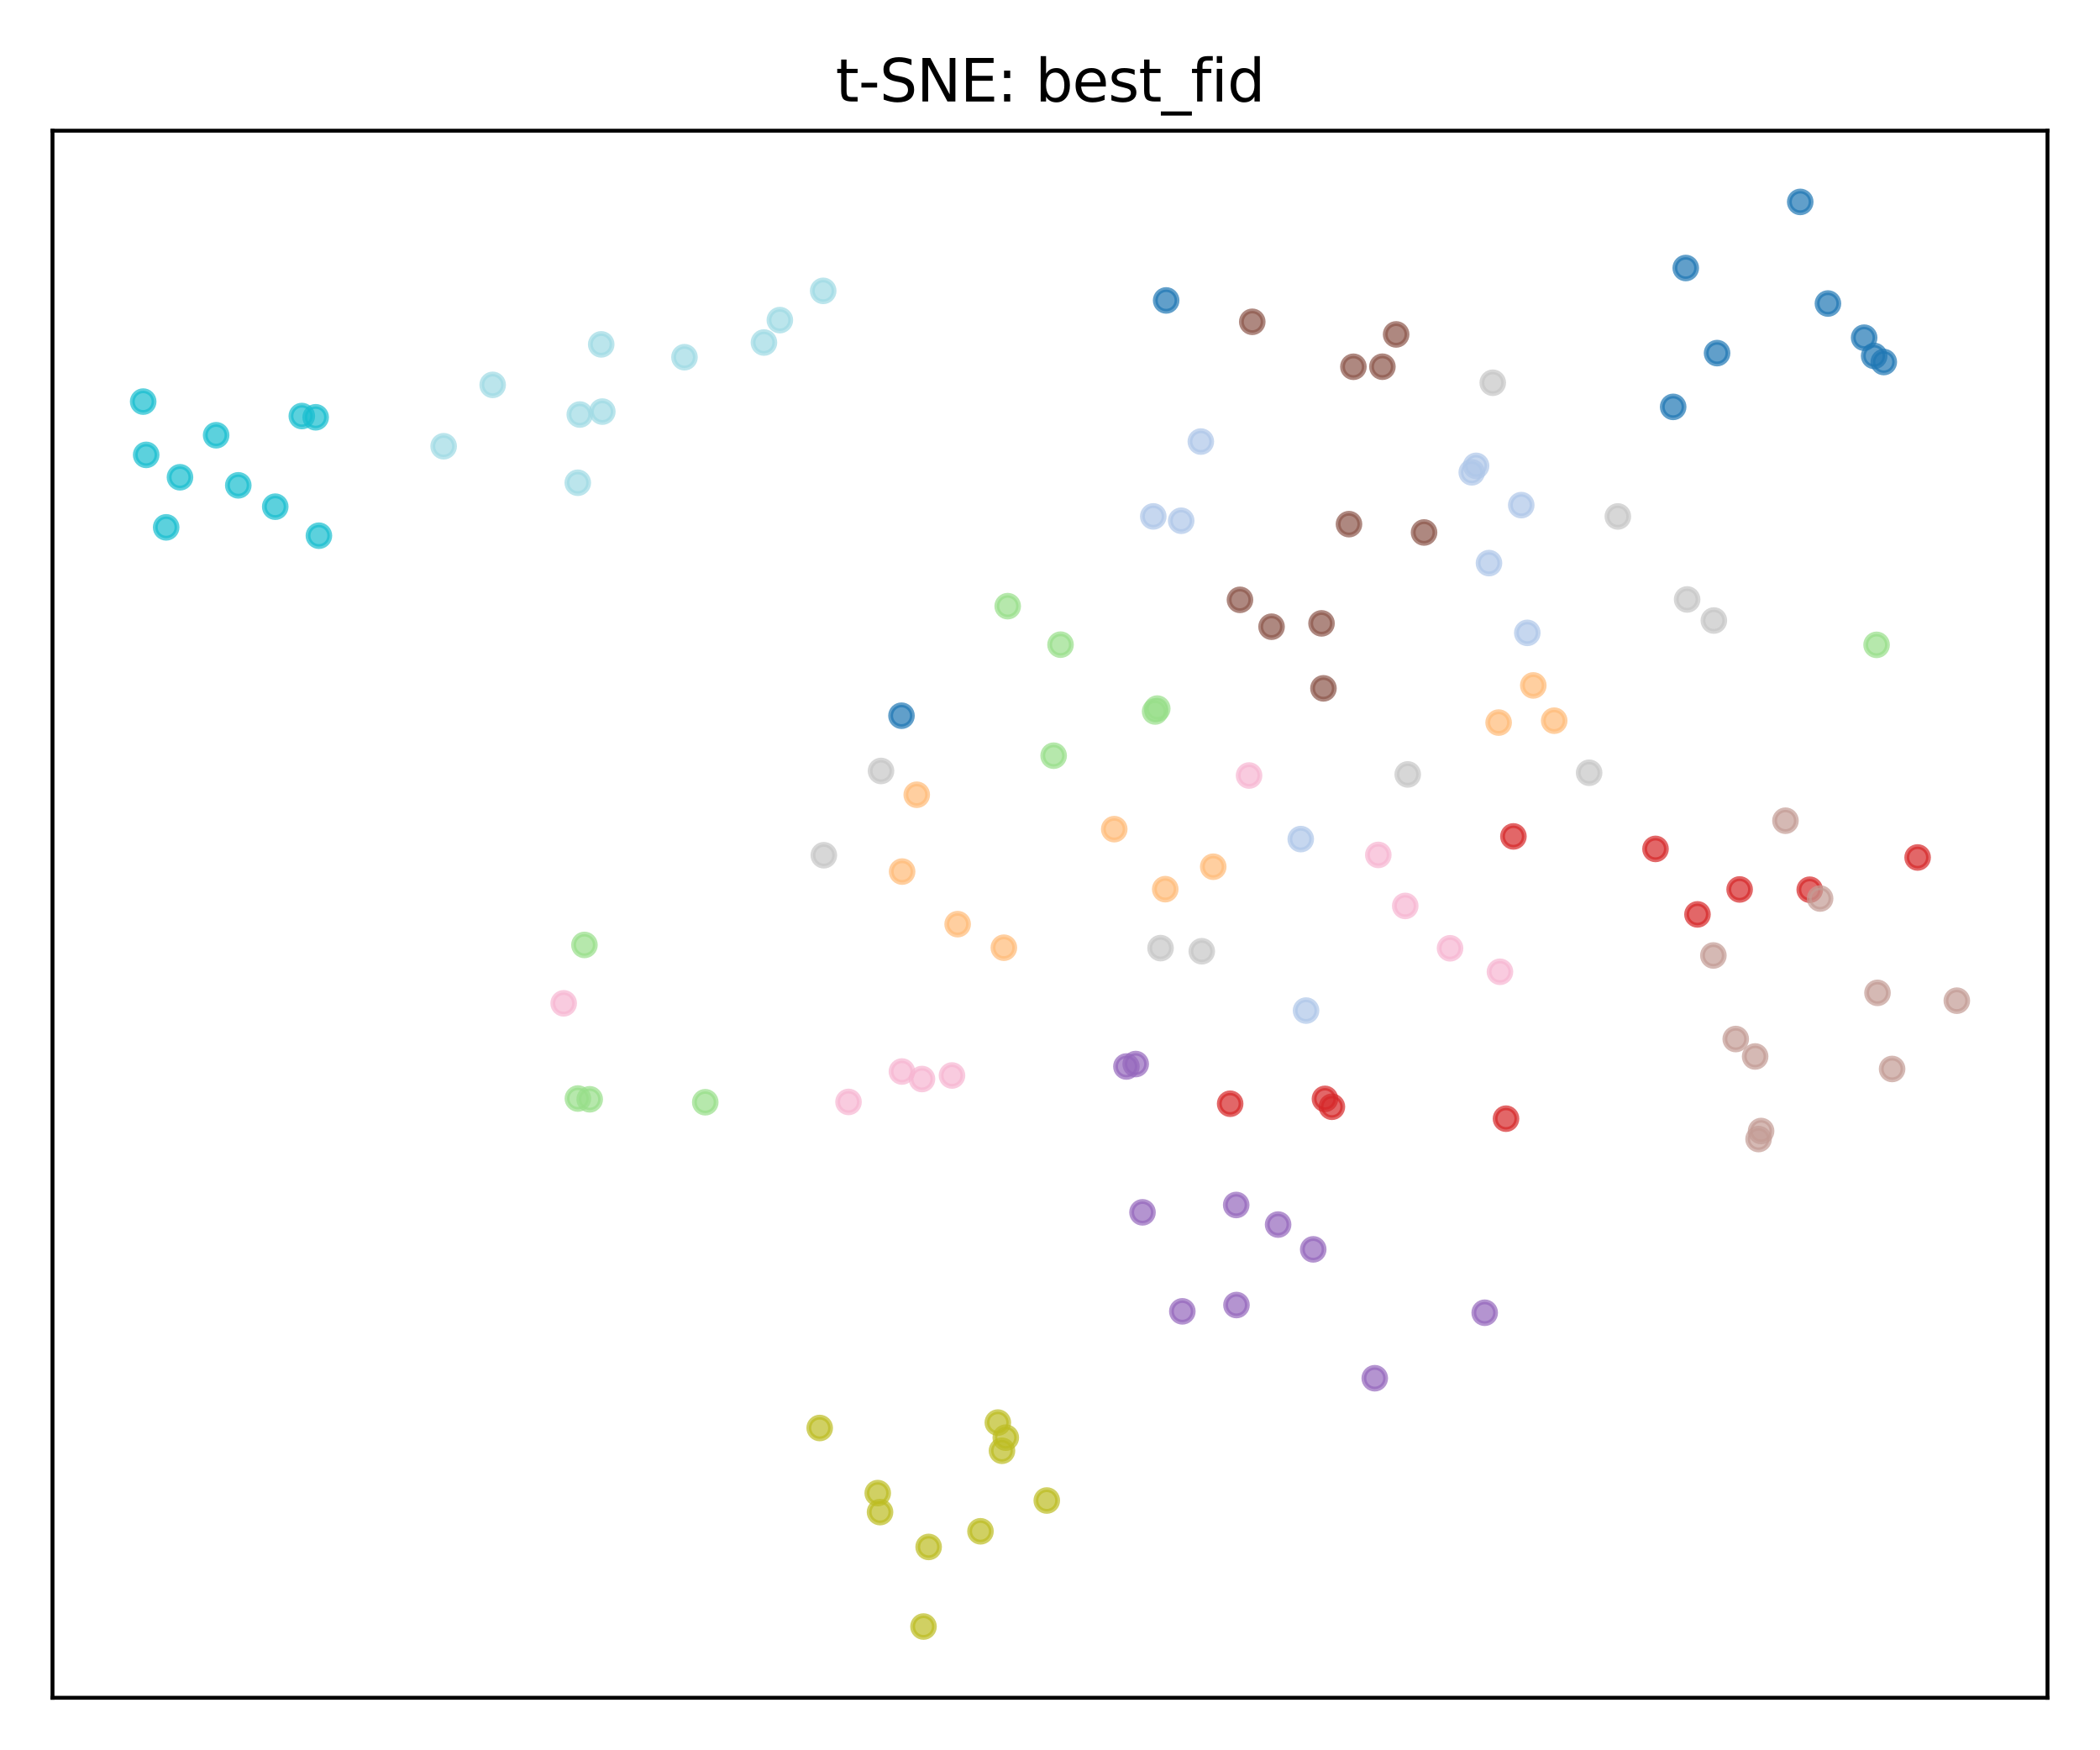 <?xml version="1.0" encoding="utf-8" standalone="no"?>
<!DOCTYPE svg PUBLIC "-//W3C//DTD SVG 1.1//EN"
  "http://www.w3.org/Graphics/SVG/1.1/DTD/svg11.dtd">
<svg xmlns:xlink="http://www.w3.org/1999/xlink" width="432pt" height="360pt" viewBox="0 0 432 360" xmlns="http://www.w3.org/2000/svg" version="1.1">
 <defs>
  <style type="text/css">*{stroke-linejoin: round; stroke-linecap: butt}</style>
 </defs>
 <g id="figure_1">
  <g id="patch_1">
   <path d="M 0 360 
L 432 360 
L 432 0 
L 0 0 
z
" style="fill: #ffffff"/>
  </g>
  <g id="axes_1">
   <g id="patch_2">
    <path d="M 10.8 349.2 
L 421.2 349.2 
L 421.2 26.88 
L 10.8 26.88 
z
" style="fill: #ffffff"/>
   </g>
   <g id="PathCollection_1">
    <defs>
     <path id="C0_0_740331de2e" d="M 0 2.236 
C 0.593 2.236 1.162 2 1.581 1.581 
C 2 1.162 2.236 0.593 2.236 -0 
C 2.236 -0.593 2 -1.162 1.581 -1.581 
C 1.162 -2 0.593 -2.236 0 -2.236 
C -0.593 -2.236 -1.162 -2 -1.581 -1.581 
C -2 -1.162 -2.236 -0.593 -2.236 0 
C -2.236 0.593 -2 1.162 -1.581 1.581 
C -1.162 2 -0.593 2.236 0 2.236 
z
"/>
    </defs>
    <g clip-path="url(#p58314d445d)">
     <use xlink:href="#C0_0_740331de2e" x="346.783" y="55.126" style="fill: #1f77b4; fill-opacity: 0.7; stroke: #1f77b4; stroke-opacity: 0.7"/>
    </g>
    <g clip-path="url(#p58314d445d)">
     <use xlink:href="#C0_0_740331de2e" x="385.544" y="73.207" style="fill: #1f77b4; fill-opacity: 0.7; stroke: #1f77b4; stroke-opacity: 0.7"/>
    </g>
    <g clip-path="url(#p58314d445d)">
     <use xlink:href="#C0_0_740331de2e" x="383.482" y="69.455" style="fill: #1f77b4; fill-opacity: 0.7; stroke: #1f77b4; stroke-opacity: 0.7"/>
    </g>
    <g clip-path="url(#p58314d445d)">
     <use xlink:href="#C0_0_740331de2e" x="239.896" y="61.793" style="fill: #1f77b4; fill-opacity: 0.7; stroke: #1f77b4; stroke-opacity: 0.7"/>
    </g>
    <g clip-path="url(#p58314d445d)">
     <use xlink:href="#C0_0_740331de2e" x="376.033" y="62.429" style="fill: #1f77b4; fill-opacity: 0.7; stroke: #1f77b4; stroke-opacity: 0.7"/>
    </g>
    <g clip-path="url(#p58314d445d)">
     <use xlink:href="#C0_0_740331de2e" x="387.522" y="74.462" style="fill: #1f77b4; fill-opacity: 0.7; stroke: #1f77b4; stroke-opacity: 0.7"/>
    </g>
    <g clip-path="url(#p58314d445d)">
     <use xlink:href="#C0_0_740331de2e" x="370.335" y="41.531" style="fill: #1f77b4; fill-opacity: 0.7; stroke: #1f77b4; stroke-opacity: 0.7"/>
    </g>
    <g clip-path="url(#p58314d445d)">
     <use xlink:href="#C0_0_740331de2e" x="344.193" y="83.688" style="fill: #1f77b4; fill-opacity: 0.7; stroke: #1f77b4; stroke-opacity: 0.7"/>
    </g>
    <g clip-path="url(#p58314d445d)">
     <use xlink:href="#C0_0_740331de2e" x="185.449" y="147.21" style="fill: #1f77b4; fill-opacity: 0.7; stroke: #1f77b4; stroke-opacity: 0.7"/>
    </g>
    <g clip-path="url(#p58314d445d)">
     <use xlink:href="#C0_0_740331de2e" x="353.228" y="72.628" style="fill: #1f77b4; fill-opacity: 0.7; stroke: #1f77b4; stroke-opacity: 0.7"/>
    </g>
    <g clip-path="url(#p58314d445d)">
     <use xlink:href="#C0_0_740331de2e" x="302.762" y="97.149" style="fill: #aec7e8; fill-opacity: 0.7; stroke: #aec7e8; stroke-opacity: 0.7"/>
    </g>
    <g clip-path="url(#p58314d445d)">
     <use xlink:href="#C0_0_740331de2e" x="306.304" y="115.817" style="fill: #aec7e8; fill-opacity: 0.7; stroke: #aec7e8; stroke-opacity: 0.7"/>
    </g>
    <g clip-path="url(#p58314d445d)">
     <use xlink:href="#C0_0_740331de2e" x="314.185" y="130.167" style="fill: #aec7e8; fill-opacity: 0.7; stroke: #aec7e8; stroke-opacity: 0.7"/>
    </g>
    <g clip-path="url(#p58314d445d)">
     <use xlink:href="#C0_0_740331de2e" x="242.989" y="107.106" style="fill: #aec7e8; fill-opacity: 0.7; stroke: #aec7e8; stroke-opacity: 0.7"/>
    </g>
    <g clip-path="url(#p58314d445d)">
     <use xlink:href="#C0_0_740331de2e" x="312.944" y="103.894" style="fill: #aec7e8; fill-opacity: 0.7; stroke: #aec7e8; stroke-opacity: 0.7"/>
    </g>
    <g clip-path="url(#p58314d445d)">
     <use xlink:href="#C0_0_740331de2e" x="303.651" y="95.816" style="fill: #aec7e8; fill-opacity: 0.7; stroke: #aec7e8; stroke-opacity: 0.7"/>
    </g>
    <g clip-path="url(#p58314d445d)">
     <use xlink:href="#C0_0_740331de2e" x="268.672" y="207.859" style="fill: #aec7e8; fill-opacity: 0.7; stroke: #aec7e8; stroke-opacity: 0.7"/>
    </g>
    <g clip-path="url(#p58314d445d)">
     <use xlink:href="#C0_0_740331de2e" x="247.026" y="90.821" style="fill: #aec7e8; fill-opacity: 0.7; stroke: #aec7e8; stroke-opacity: 0.7"/>
    </g>
    <g clip-path="url(#p58314d445d)">
     <use xlink:href="#C0_0_740331de2e" x="237.248" y="106.215" style="fill: #aec7e8; fill-opacity: 0.7; stroke: #aec7e8; stroke-opacity: 0.7"/>
    </g>
    <g clip-path="url(#p58314d445d)">
     <use xlink:href="#C0_0_740331de2e" x="267.583" y="172.585" style="fill: #aec7e8; fill-opacity: 0.7; stroke: #aec7e8; stroke-opacity: 0.7"/>
    </g>
    <g clip-path="url(#p58314d445d)">
     <use xlink:href="#C0_0_740331de2e" x="308.289" y="148.622" style="fill: #ffbb78; fill-opacity: 0.7; stroke: #ffbb78; stroke-opacity: 0.7"/>
    </g>
    <g clip-path="url(#p58314d445d)">
     <use xlink:href="#C0_0_740331de2e" x="319.722" y="148.232" style="fill: #ffbb78; fill-opacity: 0.7; stroke: #ffbb78; stroke-opacity: 0.7"/>
    </g>
    <g clip-path="url(#p58314d445d)">
     <use xlink:href="#C0_0_740331de2e" x="197" y="190.082" style="fill: #ffbb78; fill-opacity: 0.7; stroke: #ffbb78; stroke-opacity: 0.7"/>
    </g>
    <g clip-path="url(#p58314d445d)">
     <use xlink:href="#C0_0_740331de2e" x="229.219" y="170.541" style="fill: #ffbb78; fill-opacity: 0.7; stroke: #ffbb78; stroke-opacity: 0.7"/>
    </g>
    <g clip-path="url(#p58314d445d)">
     <use xlink:href="#C0_0_740331de2e" x="249.581" y="178.27" style="fill: #ffbb78; fill-opacity: 0.7; stroke: #ffbb78; stroke-opacity: 0.7"/>
    </g>
    <g clip-path="url(#p58314d445d)">
     <use xlink:href="#C0_0_740331de2e" x="315.42" y="140.98" style="fill: #ffbb78; fill-opacity: 0.7; stroke: #ffbb78; stroke-opacity: 0.7"/>
    </g>
    <g clip-path="url(#p58314d445d)">
     <use xlink:href="#C0_0_740331de2e" x="185.578" y="179.267" style="fill: #ffbb78; fill-opacity: 0.7; stroke: #ffbb78; stroke-opacity: 0.7"/>
    </g>
    <g clip-path="url(#p58314d445d)">
     <use xlink:href="#C0_0_740331de2e" x="239.708" y="182.885" style="fill: #ffbb78; fill-opacity: 0.7; stroke: #ffbb78; stroke-opacity: 0.7"/>
    </g>
    <g clip-path="url(#p58314d445d)">
     <use xlink:href="#C0_0_740331de2e" x="206.509" y="194.927" style="fill: #ffbb78; fill-opacity: 0.7; stroke: #ffbb78; stroke-opacity: 0.7"/>
    </g>
    <g clip-path="url(#p58314d445d)">
     <use xlink:href="#C0_0_740331de2e" x="188.586" y="163.466" style="fill: #ffbb78; fill-opacity: 0.7; stroke: #ffbb78; stroke-opacity: 0.7"/>
    </g>
    <g clip-path="url(#p58314d445d)">
     <use xlink:href="#C0_0_740331de2e" x="145.083" y="226.71" style="fill: #98df8a; fill-opacity: 0.7; stroke: #98df8a; stroke-opacity: 0.7"/>
    </g>
    <g clip-path="url(#p58314d445d)">
     <use xlink:href="#C0_0_740331de2e" x="118.882" y="225.947" style="fill: #98df8a; fill-opacity: 0.7; stroke: #98df8a; stroke-opacity: 0.7"/>
    </g>
    <g clip-path="url(#p58314d445d)">
     <use xlink:href="#C0_0_740331de2e" x="120.228" y="194.357" style="fill: #98df8a; fill-opacity: 0.7; stroke: #98df8a; stroke-opacity: 0.7"/>
    </g>
    <g clip-path="url(#p58314d445d)">
     <use xlink:href="#C0_0_740331de2e" x="237.626" y="146.337" style="fill: #98df8a; fill-opacity: 0.7; stroke: #98df8a; stroke-opacity: 0.7"/>
    </g>
    <g clip-path="url(#p58314d445d)">
     <use xlink:href="#C0_0_740331de2e" x="207.298" y="124.676" style="fill: #98df8a; fill-opacity: 0.7; stroke: #98df8a; stroke-opacity: 0.7"/>
    </g>
    <g clip-path="url(#p58314d445d)">
     <use xlink:href="#C0_0_740331de2e" x="121.31" y="226.104" style="fill: #98df8a; fill-opacity: 0.7; stroke: #98df8a; stroke-opacity: 0.7"/>
    </g>
    <g clip-path="url(#p58314d445d)">
     <use xlink:href="#C0_0_740331de2e" x="386.038" y="132.635" style="fill: #98df8a; fill-opacity: 0.7; stroke: #98df8a; stroke-opacity: 0.7"/>
    </g>
    <g clip-path="url(#p58314d445d)">
     <use xlink:href="#C0_0_740331de2e" x="238.064" y="145.744" style="fill: #98df8a; fill-opacity: 0.7; stroke: #98df8a; stroke-opacity: 0.7"/>
    </g>
    <g clip-path="url(#p58314d445d)">
     <use xlink:href="#C0_0_740331de2e" x="218.166" y="132.597" style="fill: #98df8a; fill-opacity: 0.7; stroke: #98df8a; stroke-opacity: 0.7"/>
    </g>
    <g clip-path="url(#p58314d445d)">
     <use xlink:href="#C0_0_740331de2e" x="216.75" y="155.431" style="fill: #98df8a; fill-opacity: 0.7; stroke: #98df8a; stroke-opacity: 0.7"/>
    </g>
    <g clip-path="url(#p58314d445d)">
     <use xlink:href="#C0_0_740331de2e" x="394.481" y="176.367" style="fill: #d62728; fill-opacity: 0.7; stroke: #d62728; stroke-opacity: 0.7"/>
    </g>
    <g clip-path="url(#p58314d445d)">
     <use xlink:href="#C0_0_740331de2e" x="340.562" y="174.604" style="fill: #d62728; fill-opacity: 0.7; stroke: #d62728; stroke-opacity: 0.7"/>
    </g>
    <g clip-path="url(#p58314d445d)">
     <use xlink:href="#C0_0_740331de2e" x="349.194" y="188.074" style="fill: #d62728; fill-opacity: 0.7; stroke: #d62728; stroke-opacity: 0.7"/>
    </g>
    <g clip-path="url(#p58314d445d)">
     <use xlink:href="#C0_0_740331de2e" x="253.061" y="227.016" style="fill: #d62728; fill-opacity: 0.7; stroke: #d62728; stroke-opacity: 0.7"/>
    </g>
    <g clip-path="url(#p58314d445d)">
     <use xlink:href="#C0_0_740331de2e" x="357.867" y="182.943" style="fill: #d62728; fill-opacity: 0.7; stroke: #d62728; stroke-opacity: 0.7"/>
    </g>
    <g clip-path="url(#p58314d445d)">
     <use xlink:href="#C0_0_740331de2e" x="372.286" y="182.998" style="fill: #d62728; fill-opacity: 0.7; stroke: #d62728; stroke-opacity: 0.7"/>
    </g>
    <g clip-path="url(#p58314d445d)">
     <use xlink:href="#C0_0_740331de2e" x="272.564" y="226.019" style="fill: #d62728; fill-opacity: 0.7; stroke: #d62728; stroke-opacity: 0.7"/>
    </g>
    <g clip-path="url(#p58314d445d)">
     <use xlink:href="#C0_0_740331de2e" x="273.99" y="227.641" style="fill: #d62728; fill-opacity: 0.7; stroke: #d62728; stroke-opacity: 0.7"/>
    </g>
    <g clip-path="url(#p58314d445d)">
     <use xlink:href="#C0_0_740331de2e" x="311.331" y="172.034" style="fill: #d62728; fill-opacity: 0.7; stroke: #d62728; stroke-opacity: 0.7"/>
    </g>
    <g clip-path="url(#p58314d445d)">
     <use xlink:href="#C0_0_740331de2e" x="309.807" y="230.09" style="fill: #d62728; fill-opacity: 0.7; stroke: #d62728; stroke-opacity: 0.7"/>
    </g>
    <g clip-path="url(#p58314d445d)">
     <use xlink:href="#C0_0_740331de2e" x="243.221" y="269.719" style="fill: #9467bd; fill-opacity: 0.7; stroke: #9467bd; stroke-opacity: 0.7"/>
    </g>
    <g clip-path="url(#p58314d445d)">
     <use xlink:href="#C0_0_740331de2e" x="282.808" y="283.476" style="fill: #9467bd; fill-opacity: 0.7; stroke: #9467bd; stroke-opacity: 0.7"/>
    </g>
    <g clip-path="url(#p58314d445d)">
     <use xlink:href="#C0_0_740331de2e" x="305.425" y="270.007" style="fill: #9467bd; fill-opacity: 0.7; stroke: #9467bd; stroke-opacity: 0.7"/>
    </g>
    <g clip-path="url(#p58314d445d)">
     <use xlink:href="#C0_0_740331de2e" x="262.924" y="251.871" style="fill: #9467bd; fill-opacity: 0.7; stroke: #9467bd; stroke-opacity: 0.7"/>
    </g>
    <g clip-path="url(#p58314d445d)">
     <use xlink:href="#C0_0_740331de2e" x="254.306" y="247.842" style="fill: #9467bd; fill-opacity: 0.7; stroke: #9467bd; stroke-opacity: 0.7"/>
    </g>
    <g clip-path="url(#p58314d445d)">
     <use xlink:href="#C0_0_740331de2e" x="254.359" y="268.421" style="fill: #9467bd; fill-opacity: 0.7; stroke: #9467bd; stroke-opacity: 0.7"/>
    </g>
    <g clip-path="url(#p58314d445d)">
     <use xlink:href="#C0_0_740331de2e" x="235.029" y="249.354" style="fill: #9467bd; fill-opacity: 0.7; stroke: #9467bd; stroke-opacity: 0.7"/>
    </g>
    <g clip-path="url(#p58314d445d)">
     <use xlink:href="#C0_0_740331de2e" x="270.15" y="256.971" style="fill: #9467bd; fill-opacity: 0.7; stroke: #9467bd; stroke-opacity: 0.7"/>
    </g>
    <g clip-path="url(#p58314d445d)">
     <use xlink:href="#C0_0_740331de2e" x="233.631" y="218.855" style="fill: #9467bd; fill-opacity: 0.7; stroke: #9467bd; stroke-opacity: 0.7"/>
    </g>
    <g clip-path="url(#p58314d445d)">
     <use xlink:href="#C0_0_740331de2e" x="231.72" y="219.357" style="fill: #9467bd; fill-opacity: 0.7; stroke: #9467bd; stroke-opacity: 0.7"/>
    </g>
    <g clip-path="url(#p58314d445d)">
     <use xlink:href="#C0_0_740331de2e" x="284.378" y="75.426" style="fill: #8c564b; fill-opacity: 0.7; stroke: #8c564b; stroke-opacity: 0.7"/>
    </g>
    <g clip-path="url(#p58314d445d)">
     <use xlink:href="#C0_0_740331de2e" x="287.205" y="68.784" style="fill: #8c564b; fill-opacity: 0.7; stroke: #8c564b; stroke-opacity: 0.7"/>
    </g>
    <g clip-path="url(#p58314d445d)">
     <use xlink:href="#C0_0_740331de2e" x="257.608" y="66.19" style="fill: #8c564b; fill-opacity: 0.7; stroke: #8c564b; stroke-opacity: 0.7"/>
    </g>
    <g clip-path="url(#p58314d445d)">
     <use xlink:href="#C0_0_740331de2e" x="271.856" y="128.216" style="fill: #8c564b; fill-opacity: 0.7; stroke: #8c564b; stroke-opacity: 0.7"/>
    </g>
    <g clip-path="url(#p58314d445d)">
     <use xlink:href="#C0_0_740331de2e" x="292.949" y="109.52" style="fill: #8c564b; fill-opacity: 0.7; stroke: #8c564b; stroke-opacity: 0.7"/>
    </g>
    <g clip-path="url(#p58314d445d)">
     <use xlink:href="#C0_0_740331de2e" x="278.414" y="75.438" style="fill: #8c564b; fill-opacity: 0.7; stroke: #8c564b; stroke-opacity: 0.7"/>
    </g>
    <g clip-path="url(#p58314d445d)">
     <use xlink:href="#C0_0_740331de2e" x="255.079" y="123.376" style="fill: #8c564b; fill-opacity: 0.7; stroke: #8c564b; stroke-opacity: 0.7"/>
    </g>
    <g clip-path="url(#p58314d445d)">
     <use xlink:href="#C0_0_740331de2e" x="261.577" y="128.904" style="fill: #8c564b; fill-opacity: 0.7; stroke: #8c564b; stroke-opacity: 0.7"/>
    </g>
    <g clip-path="url(#p58314d445d)">
     <use xlink:href="#C0_0_740331de2e" x="277.505" y="107.807" style="fill: #8c564b; fill-opacity: 0.7; stroke: #8c564b; stroke-opacity: 0.7"/>
    </g>
    <g clip-path="url(#p58314d445d)">
     <use xlink:href="#C0_0_740331de2e" x="272.253" y="141.58" style="fill: #8c564b; fill-opacity: 0.7; stroke: #8c564b; stroke-opacity: 0.7"/>
    </g>
    <g clip-path="url(#p58314d445d)">
     <use xlink:href="#C0_0_740331de2e" x="367.295" y="168.806" style="fill: #c49c94; fill-opacity: 0.7; stroke: #c49c94; stroke-opacity: 0.7"/>
    </g>
    <g clip-path="url(#p58314d445d)">
     <use xlink:href="#C0_0_740331de2e" x="361.057" y="217.297" style="fill: #c49c94; fill-opacity: 0.7; stroke: #c49c94; stroke-opacity: 0.7"/>
    </g>
    <g clip-path="url(#p58314d445d)">
     <use xlink:href="#C0_0_740331de2e" x="374.422" y="184.811" style="fill: #c49c94; fill-opacity: 0.7; stroke: #c49c94; stroke-opacity: 0.7"/>
    </g>
    <g clip-path="url(#p58314d445d)">
     <use xlink:href="#C0_0_740331de2e" x="389.233" y="219.869" style="fill: #c49c94; fill-opacity: 0.7; stroke: #c49c94; stroke-opacity: 0.7"/>
    </g>
    <g clip-path="url(#p58314d445d)">
     <use xlink:href="#C0_0_740331de2e" x="362.282" y="232.63" style="fill: #c49c94; fill-opacity: 0.7; stroke: #c49c94; stroke-opacity: 0.7"/>
    </g>
    <g clip-path="url(#p58314d445d)">
     <use xlink:href="#C0_0_740331de2e" x="402.545" y="205.822" style="fill: #c49c94; fill-opacity: 0.7; stroke: #c49c94; stroke-opacity: 0.7"/>
    </g>
    <g clip-path="url(#p58314d445d)">
     <use xlink:href="#C0_0_740331de2e" x="357.066" y="213.71" style="fill: #c49c94; fill-opacity: 0.7; stroke: #c49c94; stroke-opacity: 0.7"/>
    </g>
    <g clip-path="url(#p58314d445d)">
     <use xlink:href="#C0_0_740331de2e" x="386.226" y="204.212" style="fill: #c49c94; fill-opacity: 0.7; stroke: #c49c94; stroke-opacity: 0.7"/>
    </g>
    <g clip-path="url(#p58314d445d)">
     <use xlink:href="#C0_0_740331de2e" x="352.468" y="196.524" style="fill: #c49c94; fill-opacity: 0.7; stroke: #c49c94; stroke-opacity: 0.7"/>
    </g>
    <g clip-path="url(#p58314d445d)">
     <use xlink:href="#C0_0_740331de2e" x="361.761" y="234.282" style="fill: #c49c94; fill-opacity: 0.7; stroke: #c49c94; stroke-opacity: 0.7"/>
    </g>
    <g clip-path="url(#p58314d445d)">
     <use xlink:href="#C0_0_740331de2e" x="289.078" y="186.333" style="fill: #f7b6d2; fill-opacity: 0.7; stroke: #f7b6d2; stroke-opacity: 0.7"/>
    </g>
    <g clip-path="url(#p58314d445d)">
     <use xlink:href="#C0_0_740331de2e" x="298.295" y="195.046" style="fill: #f7b6d2; fill-opacity: 0.7; stroke: #f7b6d2; stroke-opacity: 0.7"/>
    </g>
    <g clip-path="url(#p58314d445d)">
     <use xlink:href="#C0_0_740331de2e" x="308.562" y="199.879" style="fill: #f7b6d2; fill-opacity: 0.7; stroke: #f7b6d2; stroke-opacity: 0.7"/>
    </g>
    <g clip-path="url(#p58314d445d)">
     <use xlink:href="#C0_0_740331de2e" x="189.664" y="221.937" style="fill: #f7b6d2; fill-opacity: 0.7; stroke: #f7b6d2; stroke-opacity: 0.7"/>
    </g>
    <g clip-path="url(#p58314d445d)">
     <use xlink:href="#C0_0_740331de2e" x="185.536" y="220.393" style="fill: #f7b6d2; fill-opacity: 0.7; stroke: #f7b6d2; stroke-opacity: 0.7"/>
    </g>
    <g clip-path="url(#p58314d445d)">
     <use xlink:href="#C0_0_740331de2e" x="283.535" y="175.841" style="fill: #f7b6d2; fill-opacity: 0.7; stroke: #f7b6d2; stroke-opacity: 0.7"/>
    </g>
    <g clip-path="url(#p58314d445d)">
     <use xlink:href="#C0_0_740331de2e" x="195.837" y="221.211" style="fill: #f7b6d2; fill-opacity: 0.7; stroke: #f7b6d2; stroke-opacity: 0.7"/>
    </g>
    <g clip-path="url(#p58314d445d)">
     <use xlink:href="#C0_0_740331de2e" x="115.956" y="206.364" style="fill: #f7b6d2; fill-opacity: 0.7; stroke: #f7b6d2; stroke-opacity: 0.7"/>
    </g>
    <g clip-path="url(#p58314d445d)">
     <use xlink:href="#C0_0_740331de2e" x="174.552" y="226.647" style="fill: #f7b6d2; fill-opacity: 0.7; stroke: #f7b6d2; stroke-opacity: 0.7"/>
    </g>
    <g clip-path="url(#p58314d445d)">
     <use xlink:href="#C0_0_740331de2e" x="256.95" y="159.511" style="fill: #f7b6d2; fill-opacity: 0.7; stroke: #f7b6d2; stroke-opacity: 0.7"/>
    </g>
    <g clip-path="url(#p58314d445d)">
     <use xlink:href="#C0_0_740331de2e" x="332.814" y="106.224" style="fill: #c7c7c7; fill-opacity: 0.7; stroke: #c7c7c7; stroke-opacity: 0.7"/>
    </g>
    <g clip-path="url(#p58314d445d)">
     <use xlink:href="#C0_0_740331de2e" x="307.08" y="78.725" style="fill: #c7c7c7; fill-opacity: 0.7; stroke: #c7c7c7; stroke-opacity: 0.7"/>
    </g>
    <g clip-path="url(#p58314d445d)">
     <use xlink:href="#C0_0_740331de2e" x="352.565" y="127.631" style="fill: #c7c7c7; fill-opacity: 0.7; stroke: #c7c7c7; stroke-opacity: 0.7"/>
    </g>
    <g clip-path="url(#p58314d445d)">
     <use xlink:href="#C0_0_740331de2e" x="347.068" y="123.297" style="fill: #c7c7c7; fill-opacity: 0.7; stroke: #c7c7c7; stroke-opacity: 0.7"/>
    </g>
    <g clip-path="url(#p58314d445d)">
     <use xlink:href="#C0_0_740331de2e" x="169.477" y="175.909" style="fill: #c7c7c7; fill-opacity: 0.7; stroke: #c7c7c7; stroke-opacity: 0.7"/>
    </g>
    <g clip-path="url(#p58314d445d)">
     <use xlink:href="#C0_0_740331de2e" x="181.238" y="158.571" style="fill: #c7c7c7; fill-opacity: 0.7; stroke: #c7c7c7; stroke-opacity: 0.7"/>
    </g>
    <g clip-path="url(#p58314d445d)">
     <use xlink:href="#C0_0_740331de2e" x="238.741" y="195.01" style="fill: #c7c7c7; fill-opacity: 0.7; stroke: #c7c7c7; stroke-opacity: 0.7"/>
    </g>
    <g clip-path="url(#p58314d445d)">
     <use xlink:href="#C0_0_740331de2e" x="289.591" y="159.285" style="fill: #c7c7c7; fill-opacity: 0.7; stroke: #c7c7c7; stroke-opacity: 0.7"/>
    </g>
    <g clip-path="url(#p58314d445d)">
     <use xlink:href="#C0_0_740331de2e" x="326.906" y="158.942" style="fill: #c7c7c7; fill-opacity: 0.7; stroke: #c7c7c7; stroke-opacity: 0.7"/>
    </g>
    <g clip-path="url(#p58314d445d)">
     <use xlink:href="#C0_0_740331de2e" x="247.221" y="195.653" style="fill: #c7c7c7; fill-opacity: 0.7; stroke: #c7c7c7; stroke-opacity: 0.7"/>
    </g>
    <g clip-path="url(#p58314d445d)">
     <use xlink:href="#C0_0_740331de2e" x="168.625" y="293.713" style="fill: #bcbd22; fill-opacity: 0.7; stroke: #bcbd22; stroke-opacity: 0.7"/>
    </g>
    <g clip-path="url(#p58314d445d)">
     <use xlink:href="#C0_0_740331de2e" x="180.564" y="307.101" style="fill: #bcbd22; fill-opacity: 0.7; stroke: #bcbd22; stroke-opacity: 0.7"/>
    </g>
    <g clip-path="url(#p58314d445d)">
     <use xlink:href="#C0_0_740331de2e" x="191.034" y="318.176" style="fill: #bcbd22; fill-opacity: 0.7; stroke: #bcbd22; stroke-opacity: 0.7"/>
    </g>
    <g clip-path="url(#p58314d445d)">
     <use xlink:href="#C0_0_740331de2e" x="206.904" y="295.699" style="fill: #bcbd22; fill-opacity: 0.7; stroke: #bcbd22; stroke-opacity: 0.7"/>
    </g>
    <g clip-path="url(#p58314d445d)">
     <use xlink:href="#C0_0_740331de2e" x="189.977" y="334.549" style="fill: #bcbd22; fill-opacity: 0.7; stroke: #bcbd22; stroke-opacity: 0.7"/>
    </g>
    <g clip-path="url(#p58314d445d)">
     <use xlink:href="#C0_0_740331de2e" x="181.035" y="311.012" style="fill: #bcbd22; fill-opacity: 0.7; stroke: #bcbd22; stroke-opacity: 0.7"/>
    </g>
    <g clip-path="url(#p58314d445d)">
     <use xlink:href="#C0_0_740331de2e" x="205.268" y="292.599" style="fill: #bcbd22; fill-opacity: 0.7; stroke: #bcbd22; stroke-opacity: 0.7"/>
    </g>
    <g clip-path="url(#p58314d445d)">
     <use xlink:href="#C0_0_740331de2e" x="206.12" y="298.394" style="fill: #bcbd22; fill-opacity: 0.7; stroke: #bcbd22; stroke-opacity: 0.7"/>
    </g>
    <g clip-path="url(#p58314d445d)">
     <use xlink:href="#C0_0_740331de2e" x="215.336" y="308.629" style="fill: #bcbd22; fill-opacity: 0.7; stroke: #bcbd22; stroke-opacity: 0.7"/>
    </g>
    <g clip-path="url(#p58314d445d)">
     <use xlink:href="#C0_0_740331de2e" x="201.699" y="314.959" style="fill: #bcbd22; fill-opacity: 0.7; stroke: #bcbd22; stroke-opacity: 0.7"/>
    </g>
    <g clip-path="url(#p58314d445d)">
     <use xlink:href="#C0_0_740331de2e" x="49.019" y="99.824" style="fill: #17becf; fill-opacity: 0.7; stroke: #17becf; stroke-opacity: 0.7"/>
    </g>
    <g clip-path="url(#p58314d445d)">
     <use xlink:href="#C0_0_740331de2e" x="34.182" y="108.466" style="fill: #17becf; fill-opacity: 0.7; stroke: #17becf; stroke-opacity: 0.7"/>
    </g>
    <g clip-path="url(#p58314d445d)">
     <use xlink:href="#C0_0_740331de2e" x="29.455" y="82.602" style="fill: #17becf; fill-opacity: 0.7; stroke: #17becf; stroke-opacity: 0.7"/>
    </g>
    <g clip-path="url(#p58314d445d)">
     <use xlink:href="#C0_0_740331de2e" x="64.939" y="85.828" style="fill: #17becf; fill-opacity: 0.7; stroke: #17becf; stroke-opacity: 0.7"/>
    </g>
    <g clip-path="url(#p58314d445d)">
     <use xlink:href="#C0_0_740331de2e" x="44.463" y="89.522" style="fill: #17becf; fill-opacity: 0.7; stroke: #17becf; stroke-opacity: 0.7"/>
    </g>
    <g clip-path="url(#p58314d445d)">
     <use xlink:href="#C0_0_740331de2e" x="30.071" y="93.561" style="fill: #17becf; fill-opacity: 0.7; stroke: #17becf; stroke-opacity: 0.7"/>
    </g>
    <g clip-path="url(#p58314d445d)">
     <use xlink:href="#C0_0_740331de2e" x="37.025" y="98.165" style="fill: #17becf; fill-opacity: 0.7; stroke: #17becf; stroke-opacity: 0.7"/>
    </g>
    <g clip-path="url(#p58314d445d)">
     <use xlink:href="#C0_0_740331de2e" x="62.087" y="85.572" style="fill: #17becf; fill-opacity: 0.7; stroke: #17becf; stroke-opacity: 0.7"/>
    </g>
    <g clip-path="url(#p58314d445d)">
     <use xlink:href="#C0_0_740331de2e" x="65.602" y="110.184" style="fill: #17becf; fill-opacity: 0.7; stroke: #17becf; stroke-opacity: 0.7"/>
    </g>
    <g clip-path="url(#p58314d445d)">
     <use xlink:href="#C0_0_740331de2e" x="56.621" y="104.217" style="fill: #17becf; fill-opacity: 0.7; stroke: #17becf; stroke-opacity: 0.7"/>
    </g>
    <g clip-path="url(#p58314d445d)">
     <use xlink:href="#C0_0_740331de2e" x="157.154" y="70.451" style="fill: #9edae5; fill-opacity: 0.7; stroke: #9edae5; stroke-opacity: 0.7"/>
    </g>
    <g clip-path="url(#p58314d445d)">
     <use xlink:href="#C0_0_740331de2e" x="160.425" y="65.841" style="fill: #9edae5; fill-opacity: 0.7; stroke: #9edae5; stroke-opacity: 0.7"/>
    </g>
    <g clip-path="url(#p58314d445d)">
     <use xlink:href="#C0_0_740331de2e" x="140.806" y="73.471" style="fill: #9edae5; fill-opacity: 0.7; stroke: #9edae5; stroke-opacity: 0.7"/>
    </g>
    <g clip-path="url(#p58314d445d)">
     <use xlink:href="#C0_0_740331de2e" x="119.27" y="85.26" style="fill: #9edae5; fill-opacity: 0.7; stroke: #9edae5; stroke-opacity: 0.7"/>
    </g>
    <g clip-path="url(#p58314d445d)">
     <use xlink:href="#C0_0_740331de2e" x="123.678" y="70.83" style="fill: #9edae5; fill-opacity: 0.7; stroke: #9edae5; stroke-opacity: 0.7"/>
    </g>
    <g clip-path="url(#p58314d445d)">
     <use xlink:href="#C0_0_740331de2e" x="169.341" y="59.823" style="fill: #9edae5; fill-opacity: 0.7; stroke: #9edae5; stroke-opacity: 0.7"/>
    </g>
    <g clip-path="url(#p58314d445d)">
     <use xlink:href="#C0_0_740331de2e" x="123.907" y="84.658" style="fill: #9edae5; fill-opacity: 0.7; stroke: #9edae5; stroke-opacity: 0.7"/>
    </g>
    <g clip-path="url(#p58314d445d)">
     <use xlink:href="#C0_0_740331de2e" x="91.265" y="91.783" style="fill: #9edae5; fill-opacity: 0.7; stroke: #9edae5; stroke-opacity: 0.7"/>
    </g>
    <g clip-path="url(#p58314d445d)">
     <use xlink:href="#C0_0_740331de2e" x="101.349" y="79.162" style="fill: #9edae5; fill-opacity: 0.7; stroke: #9edae5; stroke-opacity: 0.7"/>
    </g>
    <g clip-path="url(#p58314d445d)">
     <use xlink:href="#C0_0_740331de2e" x="118.858" y="99.291" style="fill: #9edae5; fill-opacity: 0.7; stroke: #9edae5; stroke-opacity: 0.7"/>
    </g>
   </g>
   <g id="matplotlib.axis_1"/>
   <g id="matplotlib.axis_2"/>
   <g id="patch_3">
    <path d="M 10.8 349.2 
L 10.8 26.88 
" style="fill: none; stroke: #000000; stroke-width: 0.8; stroke-linejoin: miter; stroke-linecap: square"/>
   </g>
   <g id="patch_4">
    <path d="M 421.2 349.2 
L 421.2 26.88 
" style="fill: none; stroke: #000000; stroke-width: 0.8; stroke-linejoin: miter; stroke-linecap: square"/>
   </g>
   <g id="patch_5">
    <path d="M 10.8 349.2 
L 421.2 349.2 
" style="fill: none; stroke: #000000; stroke-width: 0.8; stroke-linejoin: miter; stroke-linecap: square"/>
   </g>
   <g id="patch_6">
    <path d="M 10.8 26.88 
L 421.2 26.88 
" style="fill: none; stroke: #000000; stroke-width: 0.8; stroke-linejoin: miter; stroke-linecap: square"/>
   </g>
   <g id="text_1">
    <!-- t-SNE: best_fid -->
    <g transform="translate(171.899 20.88) scale(0.12 -0.12)">
     <defs>
      <path id="DejaVuSans-74" d="M 1172 4494 
L 1172 3500 
L 2356 3500 
L 2356 3053 
L 1172 3053 
L 1172 1153 
Q 1172 725 1289 603 
Q 1406 481 1766 481 
L 2356 481 
L 2356 0 
L 1766 0 
Q 1100 0 847 248 
Q 594 497 594 1153 
L 594 3053 
L 172 3053 
L 172 3500 
L 594 3500 
L 594 4494 
L 1172 4494 
z
" transform="scale(0.016)"/>
      <path id="DejaVuSans-2d" d="M 313 2009 
L 1997 2009 
L 1997 1497 
L 313 1497 
L 313 2009 
z
" transform="scale(0.016)"/>
      <path id="DejaVuSans-53" d="M 3425 4513 
L 3425 3897 
Q 3066 4069 2747 4153 
Q 2428 4238 2131 4238 
Q 1616 4238 1336 4038 
Q 1056 3838 1056 3469 
Q 1056 3159 1242 3001 
Q 1428 2844 1947 2747 
L 2328 2669 
Q 3034 2534 3370 2195 
Q 3706 1856 3706 1288 
Q 3706 609 3251 259 
Q 2797 -91 1919 -91 
Q 1588 -91 1214 -16 
Q 841 59 441 206 
L 441 856 
Q 825 641 1194 531 
Q 1563 422 1919 422 
Q 2459 422 2753 634 
Q 3047 847 3047 1241 
Q 3047 1584 2836 1778 
Q 2625 1972 2144 2069 
L 1759 2144 
Q 1053 2284 737 2584 
Q 422 2884 422 3419 
Q 422 4038 858 4394 
Q 1294 4750 2059 4750 
Q 2388 4750 2728 4690 
Q 3069 4631 3425 4513 
z
" transform="scale(0.016)"/>
      <path id="DejaVuSans-4e" d="M 628 4666 
L 1478 4666 
L 3547 763 
L 3547 4666 
L 4159 4666 
L 4159 0 
L 3309 0 
L 1241 3903 
L 1241 0 
L 628 0 
L 628 4666 
z
" transform="scale(0.016)"/>
      <path id="DejaVuSans-45" d="M 628 4666 
L 3578 4666 
L 3578 4134 
L 1259 4134 
L 1259 2753 
L 3481 2753 
L 3481 2222 
L 1259 2222 
L 1259 531 
L 3634 531 
L 3634 0 
L 628 0 
L 628 4666 
z
" transform="scale(0.016)"/>
      <path id="DejaVuSans-3a" d="M 750 794 
L 1409 794 
L 1409 0 
L 750 0 
L 750 794 
z
M 750 3309 
L 1409 3309 
L 1409 2516 
L 750 2516 
L 750 3309 
z
" transform="scale(0.016)"/>
      <path id="DejaVuSans-20" transform="scale(0.016)"/>
      <path id="DejaVuSans-62" d="M 3116 1747 
Q 3116 2381 2855 2742 
Q 2594 3103 2138 3103 
Q 1681 3103 1420 2742 
Q 1159 2381 1159 1747 
Q 1159 1113 1420 752 
Q 1681 391 2138 391 
Q 2594 391 2855 752 
Q 3116 1113 3116 1747 
z
M 1159 2969 
Q 1341 3281 1617 3432 
Q 1894 3584 2278 3584 
Q 2916 3584 3314 3078 
Q 3713 2572 3713 1747 
Q 3713 922 3314 415 
Q 2916 -91 2278 -91 
Q 1894 -91 1617 61 
Q 1341 213 1159 525 
L 1159 0 
L 581 0 
L 581 4863 
L 1159 4863 
L 1159 2969 
z
" transform="scale(0.016)"/>
      <path id="DejaVuSans-65" d="M 3597 1894 
L 3597 1613 
L 953 1613 
Q 991 1019 1311 708 
Q 1631 397 2203 397 
Q 2534 397 2845 478 
Q 3156 559 3463 722 
L 3463 178 
Q 3153 47 2828 -22 
Q 2503 -91 2169 -91 
Q 1331 -91 842 396 
Q 353 884 353 1716 
Q 353 2575 817 3079 
Q 1281 3584 2069 3584 
Q 2775 3584 3186 3129 
Q 3597 2675 3597 1894 
z
M 3022 2063 
Q 3016 2534 2758 2815 
Q 2500 3097 2075 3097 
Q 1594 3097 1305 2825 
Q 1016 2553 972 2059 
L 3022 2063 
z
" transform="scale(0.016)"/>
      <path id="DejaVuSans-73" d="M 2834 3397 
L 2834 2853 
Q 2591 2978 2328 3040 
Q 2066 3103 1784 3103 
Q 1356 3103 1142 2972 
Q 928 2841 928 2578 
Q 928 2378 1081 2264 
Q 1234 2150 1697 2047 
L 1894 2003 
Q 2506 1872 2764 1633 
Q 3022 1394 3022 966 
Q 3022 478 2636 193 
Q 2250 -91 1575 -91 
Q 1294 -91 989 -36 
Q 684 19 347 128 
L 347 722 
Q 666 556 975 473 
Q 1284 391 1588 391 
Q 1994 391 2212 530 
Q 2431 669 2431 922 
Q 2431 1156 2273 1281 
Q 2116 1406 1581 1522 
L 1381 1569 
Q 847 1681 609 1914 
Q 372 2147 372 2553 
Q 372 3047 722 3315 
Q 1072 3584 1716 3584 
Q 2034 3584 2315 3537 
Q 2597 3491 2834 3397 
z
" transform="scale(0.016)"/>
      <path id="DejaVuSans-5f" d="M 3263 -1063 
L 3263 -1509 
L -63 -1509 
L -63 -1063 
L 3263 -1063 
z
" transform="scale(0.016)"/>
      <path id="DejaVuSans-66" d="M 2375 4863 
L 2375 4384 
L 1825 4384 
Q 1516 4384 1395 4259 
Q 1275 4134 1275 3809 
L 1275 3500 
L 2222 3500 
L 2222 3053 
L 1275 3053 
L 1275 0 
L 697 0 
L 697 3053 
L 147 3053 
L 147 3500 
L 697 3500 
L 697 3744 
Q 697 4328 969 4595 
Q 1241 4863 1831 4863 
L 2375 4863 
z
" transform="scale(0.016)"/>
      <path id="DejaVuSans-69" d="M 603 3500 
L 1178 3500 
L 1178 0 
L 603 0 
L 603 3500 
z
M 603 4863 
L 1178 4863 
L 1178 4134 
L 603 4134 
L 603 4863 
z
" transform="scale(0.016)"/>
      <path id="DejaVuSans-64" d="M 2906 2969 
L 2906 4863 
L 3481 4863 
L 3481 0 
L 2906 0 
L 2906 525 
Q 2725 213 2448 61 
Q 2172 -91 1784 -91 
Q 1150 -91 751 415 
Q 353 922 353 1747 
Q 353 2572 751 3078 
Q 1150 3584 1784 3584 
Q 2172 3584 2448 3432 
Q 2725 3281 2906 2969 
z
M 947 1747 
Q 947 1113 1208 752 
Q 1469 391 1925 391 
Q 2381 391 2643 752 
Q 2906 1113 2906 1747 
Q 2906 2381 2643 2742 
Q 2381 3103 1925 3103 
Q 1469 3103 1208 2742 
Q 947 2381 947 1747 
z
" transform="scale(0.016)"/>
     </defs>
     <use xlink:href="#DejaVuSans-74"/>
     <use xlink:href="#DejaVuSans-2d" transform="translate(39.209 0)"/>
     <use xlink:href="#DejaVuSans-53" transform="translate(75.293 0)"/>
     <use xlink:href="#DejaVuSans-4e" transform="translate(138.77 0)"/>
     <use xlink:href="#DejaVuSans-45" transform="translate(213.574 0)"/>
     <use xlink:href="#DejaVuSans-3a" transform="translate(276.758 0)"/>
     <use xlink:href="#DejaVuSans-20" transform="translate(310.449 0)"/>
     <use xlink:href="#DejaVuSans-62" transform="translate(342.236 0)"/>
     <use xlink:href="#DejaVuSans-65" transform="translate(405.713 0)"/>
     <use xlink:href="#DejaVuSans-73" transform="translate(467.236 0)"/>
     <use xlink:href="#DejaVuSans-74" transform="translate(519.336 0)"/>
     <use xlink:href="#DejaVuSans-5f" transform="translate(558.545 0)"/>
     <use xlink:href="#DejaVuSans-66" transform="translate(608.545 0)"/>
     <use xlink:href="#DejaVuSans-69" transform="translate(643.75 0)"/>
     <use xlink:href="#DejaVuSans-64" transform="translate(671.533 0)"/>
    </g>
   </g>
  </g>
 </g>
 <defs>
  <clipPath id="p58314d445d">
   <rect x="10.8" y="26.88" width="410.4" height="322.32"/>
  </clipPath>
 </defs>
</svg>
